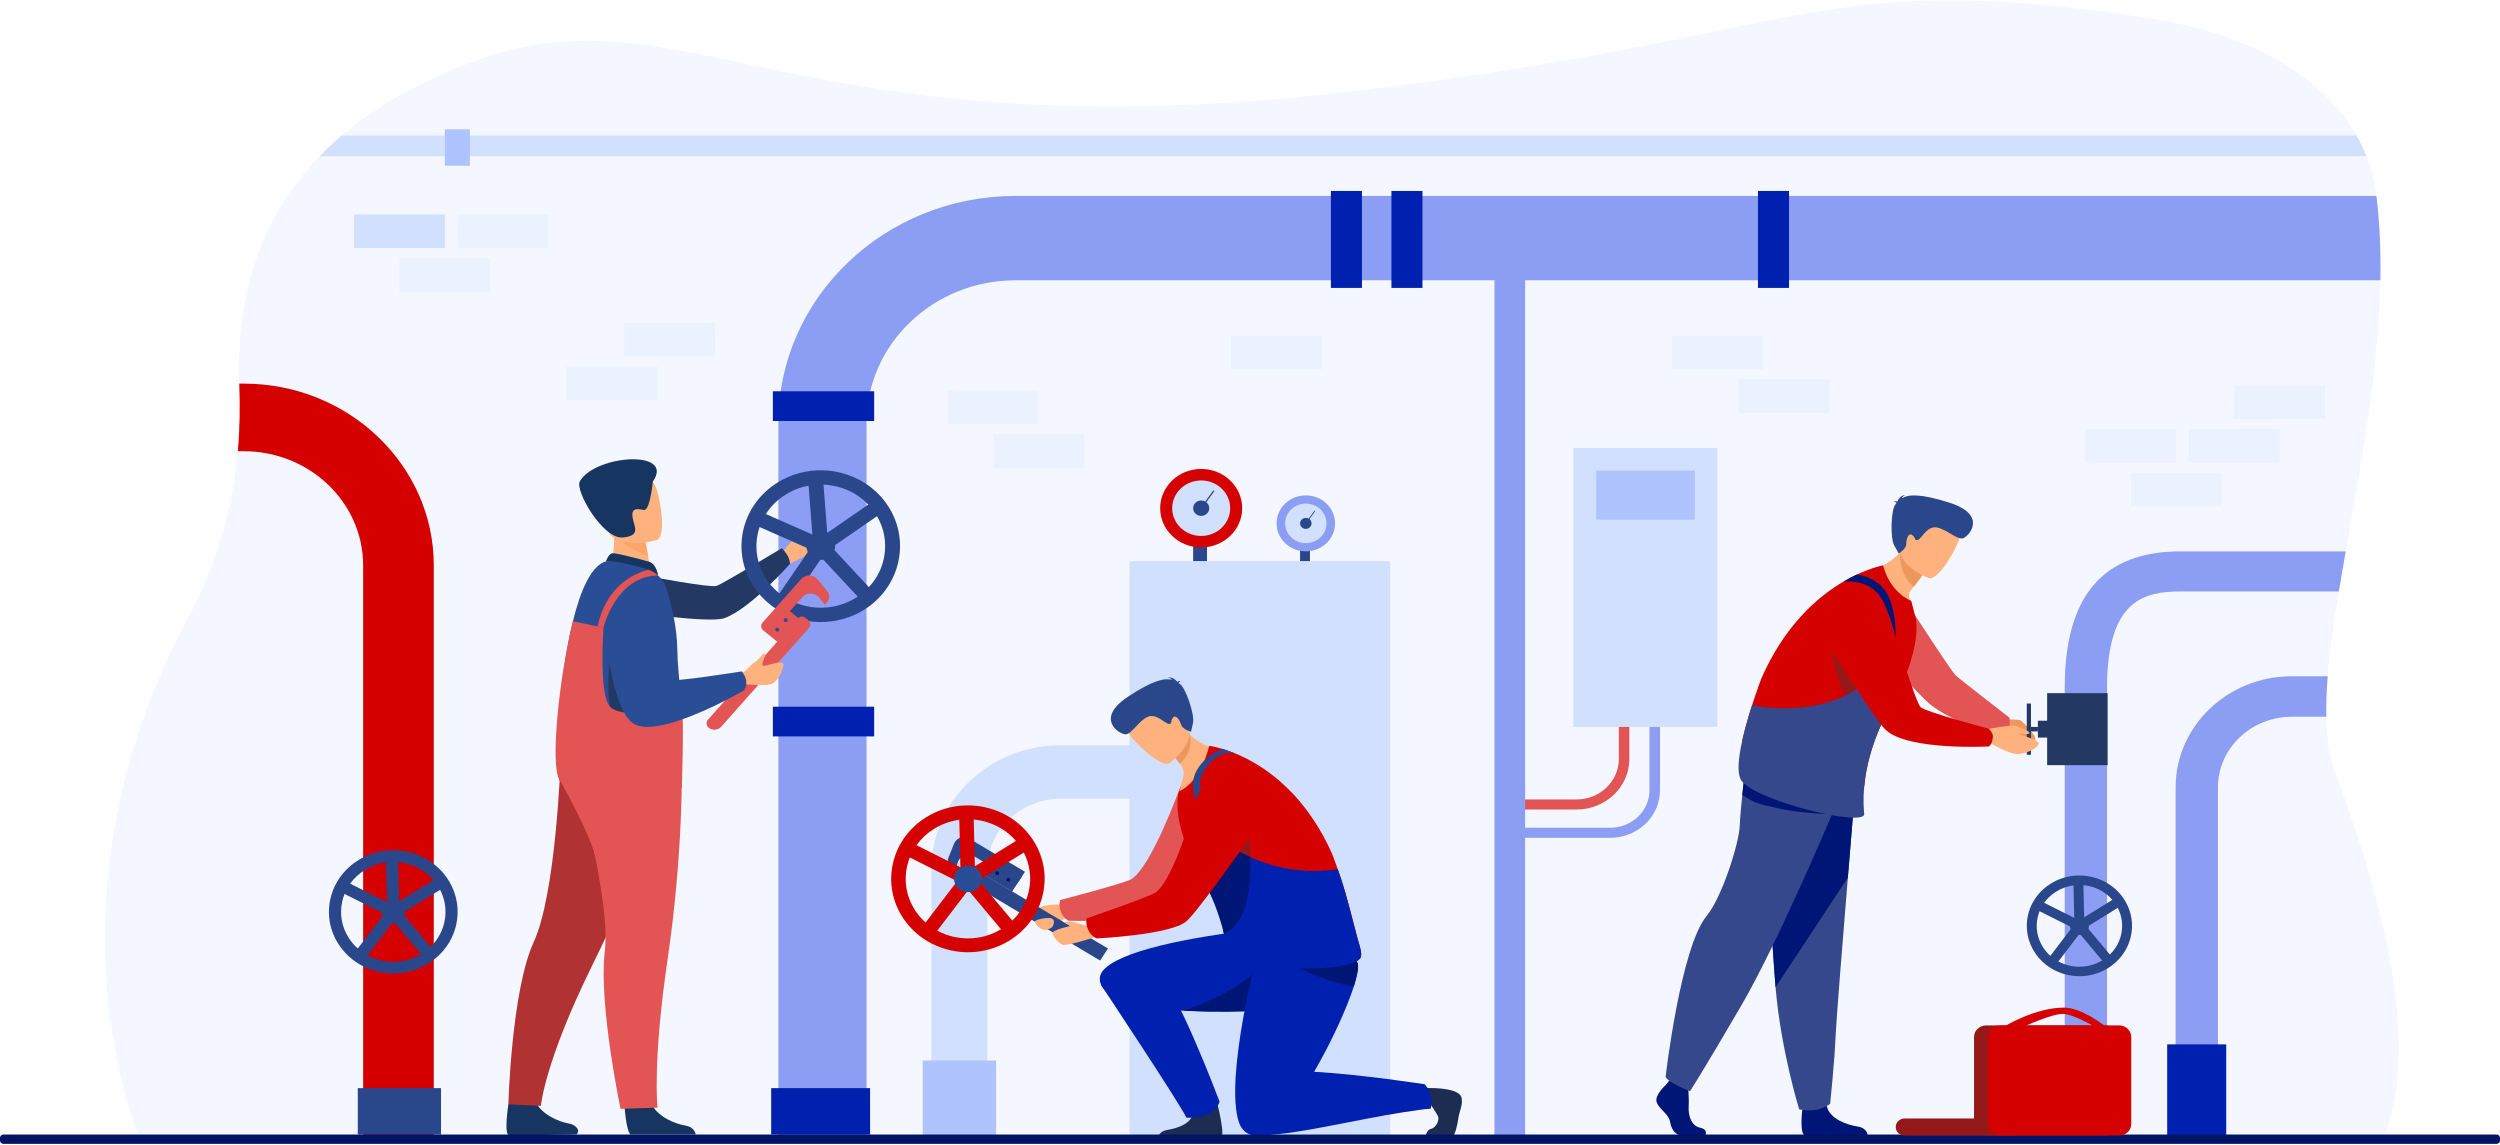 <svg width="889" height="407" viewBox="0 0 889 407" fill="none" xmlns="http://www.w3.org/2000/svg">
<g opacity="0.5">
<path opacity="0.5" d="M847.216 405.567L788.698 405.531L773.647 405.521L749.259 405.508L734.211 405.498L308.143 405.251L276.794 405.234L154.254 405.162L129.133 405.145L49.759 405.099C49.759 405.099 12.844 321.342 66.232 221.042C77.837 199.246 82.895 179.245 84.564 160.456C85.298 152.226 85.384 144.23 85.077 136.415C83.8 103.134 93.653 76.24 113.679 55.554C116.14 53.011 118.757 50.563 121.525 48.207C134.41 37.236 150.584 28.295 169.876 21.34C243.855 -5.323 285.071 56.266 484.3 32.087C646.896 12.352 644.031 -11.184 762.227 6.116C800.641 11.736 826.199 27.451 837.976 48.207C839.339 50.592 840.506 53.043 841.498 55.554C843.281 60.081 844.469 64.805 845.054 69.671C846.238 79.476 846.634 89.531 846.459 99.671C845.908 132.399 839.432 166.126 834.137 196.07C833.277 200.929 832.447 205.687 831.686 210.325C829.903 221.108 828.457 231.246 827.724 240.474C827.318 245.564 827.128 250.377 827.228 254.878C827.383 262.488 828.34 269.192 830.423 274.77C850.449 328.504 859.961 375.145 847.216 405.567Z" fill="#D2E0FF"/>
</g>
<path d="M560.641 287.86H538.646V284.279H560.641C568.918 284.279 575.651 277.835 575.651 269.918V237.622H579.394V269.918C579.394 279.808 570.98 287.86 560.641 287.86Z" fill="#E35454"/>
<path d="M572.597 297.931H535.406V294.35H572.597C580.298 294.35 586.56 288.354 586.56 280.987V233.826H590.303V280.987C590.303 290.33 582.36 297.931 572.597 297.931Z" fill="#8C9DF4"/>
<path d="M542.342 84.672H531.436V405.565H542.342V84.672Z" fill="#8C9DF4"/>
<path d="M846.462 99.671H361.109C331.905 99.671 308.144 122.413 308.144 150.358V405.567H276.795V150.358C276.795 105.868 314.619 69.671 361.109 69.671H845.058C846.242 79.475 846.641 89.531 846.462 99.671Z" fill="#8C9DF4"/>
<path d="M827.233 254.881H814.943C800.47 254.881 788.7 266.145 788.7 279.998V405.564H773.648V279.998C773.648 258.205 792.177 240.474 814.946 240.474H827.732C827.323 245.567 827.137 250.38 827.233 254.881Z" fill="#8C9DF4"/>
<path d="M834.146 196.071C833.285 200.93 832.456 205.687 831.695 210.326H775.511C762.811 210.326 749.261 212.978 749.261 244.619V405.565H734.213V244.619C734.213 211.95 747.722 196.067 775.507 196.067H834.146V196.071Z" fill="#8C9DF4"/>
<path d="M154.254 201.067V405.566H129.133V201.067C129.133 178.674 110.096 160.455 86.692 160.455H84.568C85.302 152.225 85.388 144.229 85.081 136.415H86.692C123.945 136.415 154.254 165.417 154.254 201.067Z" fill="#D50000"/>
<path d="M494.348 199.523H401.672V404.207H494.348V199.523Z" fill="#D2E0FF"/>
<path d="M351.129 403.98H331.213V308.988C331.213 284.727 351.841 264.986 377.193 264.986H433.022V284.045H377.193C362.82 284.045 351.129 295.233 351.129 308.988V403.98Z" fill="#D2E0FF"/>
<path d="M159.724 313.412C159.517 313.059 159.297 312.72 159.073 312.381C158.092 310.921 156.949 309.6 155.675 308.437C152.653 305.65 148.876 303.723 144.669 302.85C143.055 302.517 141.426 302.355 139.812 302.355C139.185 302.355 138.558 302.382 137.939 302.428C134.238 302.718 130.647 303.881 127.439 305.864C126.206 306.625 125.07 307.485 124.027 308.434C120.739 311.432 118.46 315.3 117.486 319.645C116.202 325.361 117.317 331.216 120.633 336.128C121.614 337.581 122.757 338.902 124.031 340.071C127.053 342.858 130.83 344.792 135.037 345.659C136.658 345.991 138.286 346.159 139.901 346.159C144.253 346.159 148.525 344.96 152.27 342.648C153.503 341.887 154.639 341.027 155.682 340.078C158.97 337.08 161.249 333.205 162.223 328.86C163.411 323.543 162.526 318.103 159.724 313.412ZM157.999 327.997C157.555 329.993 156.76 331.871 155.675 333.565C154.939 334.708 154.074 335.772 153.08 336.727C152.136 337.643 151.076 338.463 149.923 339.182C149.85 339.225 149.781 339.267 149.709 339.307C145.588 341.784 140.714 342.608 135.946 341.623C134.086 341.241 132.324 340.598 130.709 339.719C129.449 339.047 128.282 338.23 127.222 337.284C126.103 336.289 125.112 335.152 124.258 333.891C124.179 333.772 124.103 333.657 124.031 333.538C121.517 329.624 120.691 325.015 121.707 320.515C121.906 319.612 122.178 318.729 122.519 317.883C122.925 316.851 123.438 315.866 124.031 314.941C124.185 314.7 124.347 314.463 124.516 314.229C124.537 314.199 124.554 314.173 124.574 314.143C125.945 312.252 127.7 310.615 129.787 309.33C132.093 307.903 134.637 307.001 137.278 306.648C137.622 306.605 137.97 306.569 138.317 306.536C138.817 306.5 139.312 306.48 139.815 306.48C140.404 306.48 140.996 306.507 141.591 306.563C142.314 306.632 143.037 306.74 143.76 306.889C145.33 307.212 146.828 307.716 148.229 308.391C148.236 308.398 148.249 308.398 148.256 308.404C150.529 309.505 152.546 311.043 154.171 312.954C154.519 313.349 154.835 313.758 155.135 314.176C155.252 314.318 155.348 314.466 155.451 314.614C155.531 314.733 155.606 314.848 155.679 314.967C155.989 315.441 156.267 315.926 156.519 316.42C158.361 320.001 158.891 324.037 157.999 327.997Z" fill="#2B478B"/>
<path d="M139.966 326.642L120.494 316.874L122.498 313.217L139.738 321.868L156.091 311.764L158.429 315.233L139.966 326.642Z" fill="#2B478B"/>
<path d="M129.769 340.944L126.285 338.506L137.68 323.602L137.222 304.477L141.536 304.381L142.025 324.91L129.769 340.944Z" fill="#2B478B"/>
<path d="M141.54 322.95L138.176 325.534L151.147 341.002L154.512 338.418L141.54 322.95Z" fill="#2B478B"/>
<path d="M135.709 324.257C135.709 322.066 137.565 320.291 139.854 320.291C142.143 320.291 143.999 322.066 143.999 324.257C143.999 326.448 142.143 328.224 139.854 328.224C137.565 328.224 135.709 326.445 135.709 324.257Z" fill="#2B478B"/>
<path d="M755.694 320.363C755.526 320.073 755.347 319.797 755.161 319.52C754.358 318.327 753.422 317.247 752.382 316.295C749.911 314.015 746.819 312.437 743.38 311.725C742.058 311.452 740.729 311.32 739.407 311.32C738.894 311.32 738.381 311.34 737.875 311.379C734.849 311.616 731.912 312.568 729.286 314.189C728.277 314.812 727.347 315.514 726.497 316.291C723.808 318.742 721.943 321.908 721.147 325.46C720.097 330.135 721.01 334.922 723.719 338.941C724.521 340.131 725.457 341.211 726.497 342.167C728.969 344.446 732.061 346.028 735.5 346.736C736.825 347.01 738.157 347.145 739.476 347.145C743.036 347.145 746.526 346.163 749.59 344.275C750.599 343.652 751.529 342.951 752.379 342.173C755.068 339.722 756.934 336.553 757.729 332.998C758.71 328.649 757.987 324.202 755.694 320.363ZM754.286 332.296C753.921 333.93 753.271 335.466 752.386 336.853C751.783 337.788 751.074 338.658 750.262 339.442C749.491 340.19 748.623 340.862 747.68 341.448C747.621 341.485 747.563 341.521 747.504 341.551C744.134 343.577 740.147 344.249 736.247 343.445C734.725 343.132 733.283 342.605 731.964 341.887C730.935 341.336 729.978 340.668 729.11 339.897C728.194 339.083 727.382 338.154 726.687 337.123C726.625 337.027 726.559 336.932 726.501 336.836C724.445 333.637 723.771 329.865 724.6 326.185C724.765 325.447 724.986 324.725 725.265 324.03C725.599 323.187 726.015 322.383 726.501 321.625C726.628 321.427 726.759 321.236 726.896 321.045C726.914 321.019 726.927 320.999 726.945 320.973C728.064 319.424 729.503 318.087 731.207 317.036C733.093 315.87 735.173 315.132 737.335 314.842C737.613 314.805 737.899 314.776 738.185 314.749C738.591 314.72 738.997 314.703 739.411 314.703C739.892 314.703 740.378 314.723 740.863 314.769C741.455 314.825 742.048 314.917 742.64 315.036C743.924 315.3 745.149 315.715 746.296 316.265C746.303 316.272 746.313 316.272 746.316 316.275C748.176 317.174 749.825 318.433 751.153 319.994C751.439 320.317 751.697 320.65 751.942 320.996C752.038 321.111 752.117 321.233 752.2 321.355C752.262 321.451 752.327 321.546 752.386 321.642C752.641 322.03 752.868 322.426 753.071 322.831C754.579 325.753 755.013 329.054 754.286 332.296Z" fill="#2B478B"/>
<path d="M739.535 331.188L723.609 323.196L725.248 320.205L739.349 327.281L752.724 319.019L754.638 321.855L739.535 331.188Z" fill="#2B478B"/>
<path d="M731.193 342.883L728.346 340.887L737.665 328.7L737.29 313.054L740.818 312.979L741.218 329.768L731.193 342.883Z" fill="#2B478B"/>
<path d="M740.809 328.14L738.057 330.254L748.667 342.906L751.419 340.792L740.809 328.14Z" fill="#2B478B"/>
<path d="M736.051 329.236C736.051 327.444 737.569 325.994 739.438 325.994C741.311 325.994 742.826 327.447 742.826 329.236C742.826 331.028 741.308 332.478 739.438 332.478C737.569 332.478 736.051 331.028 736.051 329.236Z" fill="#2B478B"/>
<path d="M354.217 377.121H328.125V405.563H354.217V377.121Z" fill="#AEC3FF"/>
<path d="M505.83 67.905H494.789V102.382H505.83V67.905Z" fill="#0021AF"/>
<path d="M636.175 67.905H625.135V102.382H636.175V67.905Z" fill="#0021AF"/>
<path d="M484.308 67.905H473.268V102.382H484.308V67.905Z" fill="#0021AF"/>
<path d="M310.854 261.867V251.301H274.826V261.867H310.854Z" fill="#0021AF"/>
<path d="M310.854 149.703V139.141H274.826V149.703H310.854Z" fill="#0021AF"/>
<path d="M752.075 371.376H731.082V404.269H752.075V371.376Z" fill="#2B478B"/>
<path d="M791.65 371.376H770.656V404.269H791.65V371.376Z" fill="#0021AF"/>
<path d="M277.494 197.766C277.494 197.766 280.224 193.318 282.393 191.671C284.562 190.024 290.284 189.566 290.504 189.984C291.192 191.289 288.235 193.17 287.619 194.369C287.003 195.565 287.268 197.291 284.355 198.702C281.346 200.158 279.604 201.113 279.604 201.113L277.494 197.766Z" fill="#FFB27D"/>
<path d="M279.804 197.163C278.399 195.071 277.979 194.962 277.979 194.962C277.979 194.962 257.02 207.61 254.807 208.348C252.59 209.089 230.812 204.965 230.812 204.965L223.248 217.385C223.248 217.385 252.039 221.78 257.612 219.8C266.828 216.529 280.923 200.491 280.923 200.491C280.923 200.491 280.905 198.804 279.804 197.163Z" fill="#233862"/>
<path d="M285.849 195.367C285.849 195.367 289.973 192.946 290.166 193.984C290.262 194.501 288.427 195.918 287.691 196.52C286.954 197.123 285.074 198.313 285.074 198.313L285.849 195.367Z" fill="#FFB27D"/>
<path d="M314.749 178.431C310.787 173.169 305.193 169.677 299.099 168.138C293.491 166.715 287.46 166.946 281.886 168.962C279.624 169.782 277.431 170.896 275.376 172.316C262.759 181.02 259.894 197.921 268.99 209.999C272.952 215.257 278.547 218.749 284.637 220.288C287.477 221.009 290.417 221.306 293.357 221.161C296.228 221.019 299.092 220.459 301.85 219.461C303.392 218.907 304.897 218.212 306.349 217.379C306.666 217.198 306.983 217.01 307.293 216.812C307.654 216.588 308.012 216.351 308.363 216.11C309.076 215.616 309.761 215.099 310.412 214.555C312.123 213.132 313.613 211.544 314.877 209.831C321.652 200.672 321.976 188.024 314.749 178.431ZM314.457 197.717C313.861 201.235 312.415 204.49 310.25 207.271C309.851 207.788 309.424 208.289 308.973 208.773C308.439 209.343 307.878 209.887 307.279 210.404C307.217 210.46 307.158 210.513 307.093 210.566C306.508 211.063 305.892 211.534 305.248 211.982C305.162 212.042 305.079 212.098 304.993 212.157C304.903 212.216 304.817 212.272 304.728 212.331C304.545 212.45 304.356 212.569 304.17 212.684C304.167 212.687 304.163 212.691 304.156 212.691C303.427 213.139 302.676 213.537 301.915 213.896C301.795 213.952 301.678 214.005 301.557 214.058C301.241 214.203 300.92 214.335 300.6 214.463C295.354 216.539 289.553 216.621 284.344 214.891C283.418 214.585 282.513 214.223 281.631 213.801C280.055 213.05 278.56 212.121 277.18 211.014C275.748 209.874 274.44 208.539 273.3 207.024C268.869 201.14 267.936 193.849 270.119 187.428C270.663 185.82 271.403 184.268 272.336 182.806C273.872 180.381 275.934 178.21 278.485 176.451C279.655 175.64 280.891 174.948 282.175 174.368C283.89 173.597 285.69 173.041 287.535 172.701C288.561 172.514 289.601 172.392 290.651 172.339C291.377 172.303 292.107 172.299 292.837 172.332C293.732 172.369 294.638 172.458 295.536 172.599C296.861 172.803 298.146 173.113 299.388 173.525C302.979 174.714 306.184 176.731 308.752 179.432C309.348 180.058 309.909 180.717 310.432 181.412C310.956 182.107 311.434 182.825 311.865 183.563C314.374 187.85 315.293 192.788 314.457 197.717Z" fill="#2B478B"/>
<path d="M292.164 197.146L267.549 186.294L269.776 181.668L291.572 191.278L311.036 177.853L314.145 181.981L292.164 197.146Z" fill="#2B478B"/>
<path d="M280.555 215.366L276.107 212.576L289.148 193.54L287.327 170.02L292.629 169.641L294.588 194.887L280.555 215.366Z" fill="#2B478B"/>
<path d="M293.837 192.51L289.865 195.895L306.855 214.153L310.827 210.768L293.837 192.51Z" fill="#2B478B"/>
<path d="M286.765 194.462C286.62 191.767 288.785 189.468 291.605 189.329C294.421 189.191 296.824 191.263 296.969 193.961C297.113 196.656 294.948 198.956 292.128 199.094C289.312 199.233 286.909 197.16 286.765 194.462Z" fill="#2B478B"/>
<path d="M287.643 223.318L256.47 258.422C255.334 259.7 253.33 259.855 251.995 258.768C251.106 258.046 250.996 256.771 251.754 255.921L283.791 219.846C284.442 219.114 285.591 219.022 286.356 219.645L287.406 220.498C288.283 221.216 288.39 222.478 287.643 223.318Z" fill="#E35454"/>
<path d="M294.161 210.213L290.718 206.061C289.238 204.276 286.463 204.161 284.989 205.821L271.157 221.398C270.427 222.218 270.534 223.45 271.391 224.149L276.424 228.24L283.905 219.816L280.872 217.349L285.358 212.298C286.959 210.493 289.995 210.69 291.506 212.7L293.265 215.036L294.178 214.008C295.114 212.947 295.111 211.359 294.161 210.213Z" fill="#E35454"/>
<path d="M275.921 224.428C275.614 224.178 275.577 223.74 275.838 223.447C276.1 223.154 276.558 223.118 276.864 223.368C277.17 223.618 277.208 224.056 276.947 224.349C276.685 224.642 276.227 224.675 275.921 224.428Z" fill="#2A4E96"/>
<path d="M278.94 221.029C278.634 220.778 278.596 220.34 278.858 220.047C279.119 219.754 279.577 219.718 279.884 219.968C280.19 220.219 280.228 220.656 279.966 220.95C279.705 221.243 279.243 221.279 278.94 221.029Z" fill="#2A4E96"/>
<path d="M222.115 393.802C222.115 393.802 222.621 401.604 224.136 403.439H247.429C247.281 402.662 246.623 400.741 243.711 400.253C240.031 399.64 233.868 397.166 231.641 392.511C229.293 387.612 222.115 393.802 222.115 393.802Z" fill="#163560"/>
<path d="M180.779 392.715C180.779 392.715 179.068 403.541 181.061 403.716C181.326 403.739 190.005 403.63 193.369 403.61C197.558 403.587 204.581 403.436 204.581 403.436C205.445 403.472 205.852 402.184 205.411 401.469C204.929 400.685 204.006 399.851 202.247 399.525C198.581 398.85 192.467 396.27 190.322 391.579C188.07 386.65 180.779 392.715 180.779 392.715Z" fill="#163560"/>
<path d="M233.066 289.989C233.066 289.989 227.21 309.601 210.424 343.657C193.638 377.716 192.343 393.233 192.343 393.233L180.779 392.713C180.779 392.713 181.867 352.177 189.796 334.989C197.724 317.801 199.339 270.771 199.339 270.771L233.066 289.989Z" fill="#B03232"/>
<path d="M242.469 273.112C242.469 273.112 242.934 303.481 237.447 340.769C231.956 378.057 233.818 393.884 233.818 393.884L220.667 394.302C220.667 394.302 212.808 357.001 215.062 338.338C217.317 319.674 204.301 274.295 204.301 274.295L242.469 273.112Z" fill="#E35454"/>
<path d="M216.523 202.05L222.727 206.445L231.692 204.64C231.568 203.856 230.976 200.614 230.435 197.678C230.404 197.504 230.37 197.332 230.339 197.161C229.877 194.664 229.478 192.516 229.478 192.516L221.106 188.523L217.983 187.034C217.99 187.086 218.224 189.808 218.259 190.203C218.847 197.257 216.523 202.05 216.523 202.05Z" fill="#FFB27D"/>
<path d="M231.059 199.829C230.863 199.75 218.865 196.363 217.56 196.775C216.256 197.187 215.484 199.598 215.484 199.598L234.006 204.649C234.009 204.649 233.569 200.84 231.059 199.829Z" fill="#163560"/>
<path d="M198.756 276.862C200.787 285.738 243.183 257.886 242.618 252.466C242.557 251.873 242.495 251.27 242.433 250.677C241.651 243.133 240.901 235.753 240.849 230.936C240.808 226.759 240.205 222.486 239.403 218.605C238.67 215.02 237.761 211.769 236.976 209.238C236.422 207.453 235.386 205.885 234.012 204.649C233.038 203.773 231.895 203.068 230.631 202.587C230.29 202.448 229.936 202.333 229.581 202.234C224.476 200.818 217.412 199.062 215.494 199.599C210.306 201.061 206.45 209.798 203.724 220.941C198.611 241.798 197.43 271.08 198.756 276.862Z" fill="#2A4E96"/>
<path d="M218.885 190.331C220.724 193.698 227.575 196.61 230.432 197.678C230.401 197.503 230.367 197.332 230.336 197.16C229.874 194.663 229.475 192.515 229.475 192.515L221.102 188.522C219.254 188.496 218.128 188.944 218.885 190.331Z" fill="#FCA56B"/>
<path d="M233.545 192.047C233.545 192.047 218.442 196.557 215.65 187.51C212.862 178.467 209.033 172.958 218.559 169.697C228.085 166.435 231.032 169.354 232.729 172.158C234.43 174.958 237.404 190.64 233.545 192.047Z" fill="#FFB27D"/>
<path d="M232.136 171.285C232.136 171.285 231.172 181.811 228.9 181.353C226.624 180.895 224.562 180.559 224.896 183.729C225.23 186.901 228.383 190.565 221.374 191.125C214.365 191.685 204.288 174.388 206.213 171.11C211.769 161.665 240.167 159.757 232.136 171.285Z" fill="#163560"/>
<path d="M241.338 273.113C237.138 274.566 241.41 269.12 241.338 267.983C241.011 262.992 243.059 256.683 242.429 250.677L216.785 236.01C216.788 236.01 210.702 272.882 241.338 273.113Z" fill="#233862"/>
<path d="M198.756 276.863C209.704 296.277 211.446 303.693 211.446 303.693C220.975 302.656 237.3 284.73 242.478 279.943C242.478 279.943 243.18 257.886 242.616 252.466L234.701 252.249C234.701 252.249 220.397 255.718 216.689 251.01C212.981 246.302 214.586 223.191 214.586 223.191L203.714 220.941C198.612 241.799 195.816 271.651 198.756 276.863Z" fill="#E35454"/>
<path d="M261.215 239.72C261.215 239.72 264.341 239.137 265.157 238.497C266.362 237.552 267.305 235.967 267.894 235.793C268.882 235.499 271.309 232.58 271.512 232.373C271.591 232.294 272.245 232.597 272.087 233.078C271.925 233.562 271.563 234.607 271.433 234.982C270.858 236.639 270.885 237.153 272.961 236.508C273.23 236.425 278.018 234.969 278.511 236.01C279.003 237.051 277.02 242.056 274.517 243.136C272.018 244.217 265.849 243.242 265.405 243.363C261.631 244.414 261.215 239.72 261.215 239.72Z" fill="#FFB27D"/>
<path d="M263.761 238.744C263.761 238.744 238.326 242.882 236.075 241.831C232.477 240.154 237.469 215.461 237.469 215.461C237.469 215.461 237.683 209.864 230.852 208.546C224.917 207.399 219.189 211.653 219.189 211.653C219.189 211.653 213.98 216.113 214.644 221.058C216.121 232.026 218.414 254.327 226.078 257.746C235.961 262.155 264.57 245.517 264.57 245.517C264.57 245.517 265.523 244.4 265.386 242.328C265.269 240.503 263.761 238.744 263.761 238.744Z" fill="#2A4E96"/>
<path d="M212.479 222.756L214.585 223.191C214.585 223.191 219.04 204.738 234.009 204.649C233.035 203.773 231.892 203.068 230.628 202.587C225.144 203.994 215.618 208.481 212.479 222.756Z" fill="#E35454"/>
<path d="M156.826 386.94H127.223V403.439H156.826V386.94Z" fill="#2B478B"/>
<path d="M309.404 386.94H274.23V403.439H309.404V386.94Z" fill="#0021AF"/>
<path d="M610.693 159.289H559.463V258.495H610.693V159.289Z" fill="#D2E0FF"/>
<path d="M602.698 167.349H567.607V184.773H602.698V167.349Z" fill="#AEC3FF"/>
<path d="M592.284 385.882C592.284 385.882 588.325 389.394 589.096 391.888C589.867 394.382 593.44 396.046 593.926 399.097C594.408 402.147 596.339 403.811 598.078 403.811C599.816 403.811 606.364 403.811 606.364 403.811C606.364 403.811 607.645 401.666 604.553 401.017C601.462 400.372 600.298 396.787 600.491 393.46C600.684 390.132 600.202 385.698 600.202 385.698L593.633 384.218L592.284 385.882Z" fill="#001677"/>
<path d="M640.86 394.86C640.86 394.86 639.937 402.853 641.676 403.683H664.094C664.094 403.683 664.136 401.143 660.562 400.589C656.989 400.036 650.713 398.003 649.649 393.473C648.585 388.946 640.86 394.86 640.86 394.86Z" fill="#001677"/>
<path d="M659.64 281.287C659.64 281.287 658.466 295.295 657.089 312.137C655.216 335.014 652.961 363.113 652.738 368.434C652.352 377.679 650.806 392.465 650.806 392.465C650.806 392.465 647.14 395.977 639.797 394.497C639.797 394.497 633.256 373.389 631.386 351.059C631.359 350.693 631.328 350.324 631.3 349.955C629.562 327.219 626.859 279.346 626.859 279.346L659.64 281.287Z" fill="#35488B"/>
<path d="M659.64 281.287C659.64 281.287 658.466 295.295 657.089 312.137L631.386 351.058C631.359 350.693 631.328 350.324 631.3 349.955C629.562 327.219 626.859 279.346 626.859 279.346L659.64 281.287Z" fill="#001677"/>
<path d="M654.281 282.947C654.281 282.947 653.193 285.557 651.354 289.866C647.058 299.911 638.651 319.207 630.33 336.309C626.474 344.236 622.632 351.688 619.228 357.529C605.323 381.379 600.975 388.03 600.975 388.03C600.975 388.03 600.775 387.954 600.441 387.816C598.999 387.236 595.002 385.543 593.174 383.991C592.726 383.612 592.41 383.243 592.289 382.897C592.289 382.897 597.608 336.869 606.92 325.648C612.181 319.306 618.364 300.28 618.653 293.628C618.78 290.693 619.166 286.496 619.551 282.717C619.896 279.304 620.254 276.23 620.426 274.747C620.498 274.144 620.539 273.802 620.539 273.802L644.958 280.421L654.281 282.947Z" fill="#35488B"/>
<path d="M649.312 289.474C638.375 288.927 633.517 287.764 627.255 286.298C623.489 285.415 621 283.564 619.547 282.714C619.891 279.3 620.249 276.227 620.421 274.744L630.243 279.551L649.312 289.474Z" fill="#001677"/>
<path d="M711.847 255.788C711.847 255.788 717.5 255.798 718.385 256.098C719.27 256.401 724.007 261.567 723.8 262.746C723.594 263.926 720.278 265.355 717.862 264.888C715.445 264.417 711.458 260.097 711.066 259.956C707.73 258.737 711.847 255.788 711.847 255.788Z" fill="#ED975D"/>
<path d="M713.848 260.861C715.183 258.565 714.543 255.194 714.543 255.194C714.543 255.194 697.371 241.884 695.543 240.28C693.715 238.672 675.349 210.056 675.349 210.056L649.873 211.644C649.873 211.644 681.311 246.207 686.028 250.19C693.818 256.772 713.686 263.553 713.686 263.553C713.686 263.553 712.798 262.666 713.848 260.861Z" fill="#E35454"/>
<path d="M663.598 203.079C663.598 203.079 672.228 217.608 680.663 219.506C680.663 219.506 680.405 215.938 679.048 212.815C678.614 211.817 678.811 210.67 679.523 209.83C679.864 209.428 680.181 209.046 680.48 208.683C682.604 206.081 683.613 204.486 683.613 204.486L680.749 197.123L678.807 192.125C677.874 193.746 676.845 195.13 675.774 196.309C670.238 202.391 663.598 203.079 663.598 203.079Z" fill="#FFB27D"/>
<path d="M675.767 196.308C675.767 196.308 674.738 203.589 680.473 208.682C682.597 206.08 683.606 204.485 683.606 204.485L680.742 197.122C677.674 196.226 675.767 196.308 675.767 196.308Z" fill="#ED975D"/>
<path d="M685.882 205.559C685.882 205.559 672.99 200.749 676.243 193.112C679.496 185.476 680.023 179.71 688.392 182.458C696.761 185.205 697.109 188.74 696.672 191.544C696.234 194.345 689.322 206.613 685.882 205.559Z" fill="#FFB27D"/>
<path d="M678.51 237.904C677.112 241.775 675.27 245.745 673.118 249.494C672.695 250.236 672.282 250.967 671.893 251.692C671.631 252.173 671.38 252.651 671.135 253.128C666.429 262.208 664.264 270.075 663.327 276.256C663.148 277.445 663.011 278.572 662.914 279.633C662.491 284.166 618.181 269.403 619.606 263.061C620.549 258.884 621.837 254.495 623.038 250.756C624.794 245.277 626.367 241.192 626.367 241.192C634.654 222.314 646.421 212.154 655.585 206.787C657.248 205.812 658.818 204.995 660.274 204.316C665.841 201.704 669.631 201.051 669.631 201.051C669.631 201.051 671.528 210.118 679.652 213.716C679.663 213.742 680.923 218.638 680.93 218.661C682.29 223.319 681.209 230.452 678.51 237.904Z" fill="#D50000"/>
<path d="M674.391 178.923C674.301 178.751 674.036 178.57 673.399 178.382C673.399 178.382 673.998 178.188 674.697 178.336C675.059 177.49 675.94 176.05 677.589 176.04C677.589 176.04 676.642 176.274 676.295 177.183C678.556 175.813 682.75 175.414 693.212 178.748C707.003 183.143 700.111 190.806 698.021 191.419C695.931 192.032 692.083 188.091 688.623 187.551C685.163 187.014 683.29 191.627 681.968 192.009C680.65 192.391 681.4 191.34 680.016 190.289C678.636 189.238 677.84 191.712 677.871 193.448C677.902 195.185 675.207 196.832 675.207 196.832C675.207 196.832 675.207 196.832 673.627 194.058C672.046 191.284 672.477 181.216 673.985 179.4C674.122 179.249 674.257 179.087 674.391 178.923Z" fill="#2B478B"/>
<path d="M651.191 231.008C651.191 231.008 652.675 241.758 657.691 249.892C662.707 258.026 664.931 245.365 664.931 245.365L651.191 231.008Z" fill="#951919"/>
<path d="M671.134 253.126C666.428 262.206 664.262 270.073 663.326 276.254C663.147 277.443 663.009 278.57 662.913 279.63C662.489 284.164 662.73 287.504 662.906 289.402C663.364 294.351 624.479 284.793 619.281 277.634C616.42 273.694 620.011 260.166 623.037 250.75C623.543 250.869 647.652 256.358 664.328 242.083L671.134 253.126Z" fill="#35488B"/>
<path d="M674.088 227.58L671.689 222.994C671.696 222.914 671.95 214.902 666.928 210.204C664.218 207.664 660.407 206.518 655.584 206.784C657.247 205.809 658.817 204.992 660.273 204.313C663.719 204.821 666.6 206.158 668.89 208.31C674.791 213.848 674.105 227.207 674.088 227.58Z" fill="#001677"/>
<path d="M727.967 246.487V272.089H749.473V246.487H727.967Z" fill="#233862"/>
<path d="M724.67 256.287V262.286H728.712V256.287H724.67Z" fill="#233862"/>
<path d="M722.209 258.487V260.087H724.671V258.487H722.209Z" fill="#233862"/>
<path d="M720.721 250.171V268.397H722.208V250.171H720.721Z" fill="#233862"/>
<path d="M707.248 259.141C707.248 259.141 714.808 257.843 716.064 257.985C717.321 258.127 721.634 260.087 721.679 260.433C721.721 260.775 721.497 261.046 720.736 261.059C719.972 261.072 717.483 260.65 717.627 260.95C717.772 261.246 724.919 262.933 724.929 264.327C724.939 265.72 720.86 268.122 717.51 268.145C714.161 268.168 707.778 264.156 707.217 264.083C702.466 263.467 707.248 259.141 707.248 259.141Z" fill="#FFB27D"/>
<path d="M708.667 262.09C708.815 260.66 707.249 259.141 707.249 259.141C707.249 259.141 684.803 253.231 682.947 251.439C681.088 249.643 672.485 221.08 672.485 221.08C672.485 221.08 669.524 209.519 662.587 208.244C656.559 207.137 652.394 209.99 649.67 213.334C646.424 217.32 646.104 222.819 648.8 227.165C654.852 236.923 667.056 256.292 670.622 259.599C678.554 266.963 707.218 265.447 707.218 265.447C707.218 265.447 708.367 264.96 708.667 262.09Z" fill="#D50000"/>
<path d="M429.215 193.105H424.281V199.523H429.215V193.105Z" fill="#2B478B"/>
<path d="M371.868 330.679C374.533 329.819 381.917 324.251 382.351 324.066C386.028 322.492 377.872 321.734 377.872 321.734C377.872 321.734 371.951 321.18 369.324 322.992C369.324 322.992 367.713 326.626 368.05 327.75C368.384 328.873 370.557 331.1 371.868 330.679Z" fill="#FFB27D"/>
<path d="M377.434 324.672C376.253 322.079 376.983 320.07 376.983 320.07C376.983 320.07 399.962 314.041 402.228 312.683C409.44 308.361 419.506 280.344 419.506 280.344C419.506 280.344 424.212 269.172 431.352 268.849C437.556 268.569 441.302 272.002 443.526 275.728C446.18 280.169 445.67 285.72 442.317 289.704C434.788 298.645 416.27 320.929 412.218 323.776C405.987 328.158 379.992 327.42 379.992 327.42C379.992 327.42 378.363 326.708 377.434 324.672Z" fill="#E35454"/>
<path d="M392.265 351.377C395.949 356.313 404.903 358.718 421.803 359.469C423.16 359.531 424.526 359.581 425.897 359.62C427.308 359.663 428.723 359.689 430.138 359.709C434.73 359.772 439.302 359.719 443.657 359.581C447.881 359.442 451.902 359.222 455.545 358.932C462.671 358.365 468.361 357.538 471.302 356.593C472.183 356.309 472.816 356.016 473.167 355.713C473.47 355.456 473.715 355.153 473.897 354.81C474.964 352.919 474.407 349.819 473.119 346.399C471.243 341.425 467.797 335.784 465.477 332.256C465.012 331.551 464.595 330.935 464.244 330.417C463.538 329.38 463.098 328.773 463.098 328.773C463.098 328.773 455.204 329.475 444.394 330.816C442.191 331.086 439.86 331.389 437.457 331.715C414.219 334.858 391.064 340.512 391.088 348.014C391.084 349.153 391.298 350.086 392.265 351.377Z" fill="#0021AF"/>
<path d="M420.758 359.378C422.169 359.421 428.717 359.691 430.132 359.707C434.725 359.77 439.296 359.717 443.651 359.579L447.748 343.788C441.414 352.242 422.796 358.834 420.758 359.378Z" fill="#001677"/>
<path d="M434.447 404.015H411.918C412.273 403.195 413.13 402.124 415.223 401.775C418.772 401.178 424.931 399.343 424.143 394.441C423.344 389.473 431.985 388.833 431.985 388.833C431.985 388.833 435.579 402.124 434.447 404.015Z" fill="#1D2C51"/>
<path d="M391.621 350.364C391.621 350.364 419.568 392.438 421.892 397.436C421.892 397.436 431.401 398.283 433.687 391.783C433.687 391.783 417.076 347.382 409.774 343.722C402.472 340.065 391.621 350.364 391.621 350.364Z" fill="#0021AF"/>
<path d="M435.311 266.487C435.311 266.487 427.865 280.377 419.503 282.324C419.503 282.324 419.675 279.596 420.611 276.825C421.21 275.05 420.876 273.106 419.658 271.65C419.637 271.623 419.616 271.6 419.596 271.574C417.465 269.004 416.449 267.429 416.449 267.429L419.231 260.092L419.434 256.343C420.374 257.948 421.407 259.401 422.481 260.567C428.023 266.566 435.311 266.487 435.311 266.487Z" fill="#FFB27D"/>
<path d="M422.842 260.446C422.842 260.446 425.252 266.475 419.596 271.579C417.465 269.009 416.449 267.434 416.449 267.434L419.231 260.097C422.274 259.181 422.842 260.446 422.842 260.446Z" fill="#ED975D"/>
<path d="M415.886 271.371C415.886 271.371 426.782 263.349 421.457 256.935C416.134 250.52 413.952 245.163 406.77 250.013C399.589 254.862 400.284 258.325 401.517 260.882C402.749 263.438 412.915 273.295 415.886 271.371Z" fill="#FFB27D"/>
<path d="M419.095 242.912C419.133 242.724 419.329 242.481 419.883 242.131C419.883 242.131 419.253 242.108 418.634 242.434C418.041 241.726 416.785 240.586 415.208 241.015C415.208 241.015 416.179 240.988 416.775 241.759C414.22 241.054 410.106 241.789 401.097 247.758C389.223 255.626 398.023 261.095 400.195 261.125C402.367 261.154 404.891 256.37 408.034 254.934C411.177 253.498 414.306 257.398 415.676 257.412C417.047 257.425 416.024 256.624 417.036 255.254C418.048 253.883 419.525 256.031 420 257.695C420.479 259.359 423.526 260.212 423.526 260.212C423.526 260.212 423.526 260.212 424.224 257.145C424.923 254.077 421.584 244.592 419.618 243.265C419.446 243.153 419.274 243.031 419.095 242.912Z" fill="#2B478B"/>
<path d="M507.882 391.494C507.882 391.494 510.692 395.572 511.342 396.893C511.996 398.214 510.712 401.028 508.788 401.45C507.091 401.822 506.836 404.705 506.836 404.705H515.067C515.938 404.705 516.723 404.247 517.06 403.538C518.221 401.094 518.486 397.915 518.72 396.851C519.212 394.614 520.183 392.739 519.753 390.459C519.326 388.189 515.27 386.875 507.879 386.898C499.765 386.921 507.882 391.494 507.882 391.494Z" fill="#1D2C51"/>
<path d="M483.734 340.695C478.632 347.841 431.482 341.795 434.715 337.947C435.537 336.968 435.045 336.02 435.21 334.619C436.026 327.978 430.508 317.656 428.215 313.679C427.681 312.757 427.323 312.18 427.254 312.062C425.082 308.355 423.226 304.431 421.801 300.587C419.061 293.21 417.918 286.133 419.233 281.495C419.243 281.468 419.243 281.449 419.254 281.429C427.299 277.792 429.977 265.216 429.977 265.216C429.977 265.216 457.897 268.432 473.627 303.45C473.627 303.45 474.511 305.7 475.706 309.1H475.709C476.074 310.141 476.47 311.294 476.877 312.523C478.987 318.858 480.963 327.091 482.602 333.2C482.66 333.41 482.719 333.624 482.781 333.845C483.531 336.468 484.581 339.505 483.734 340.695Z" fill="#D50000"/>
<path d="M508.754 394.254C507.566 394.264 503.989 394.745 499.115 395.499C481.451 398.217 459.937 403.815 446.601 403.815C443.678 403.815 441.499 401.831 440.607 399.242V399.238C435.13 383.273 447.788 336.075 447.788 336.075C447.788 336.075 452.329 336.652 461.497 337.298C470.992 337.973 481.062 339.403 482.697 342.457C482.896 342.826 482.969 343.396 482.934 344.15C482.872 345.458 482.476 347.31 481.802 349.56C481.688 349.939 481.564 350.327 481.437 350.733C478.91 358.6 473.474 370.503 467.305 381.122C483.95 382.041 506.599 385.556 506.599 385.556C510.31 389.562 508.754 394.254 508.754 394.254Z" fill="#0021AF"/>
<path d="M482.931 343.468C482.869 344.911 482.473 346.954 481.798 349.434C481.685 349.853 481.561 350.281 481.433 350.726C472.021 350.13 449.565 338.497 449.94 338.404C454.23 337.287 458.068 336.517 461.494 336.032C470.988 336.843 481.058 338.556 482.694 342.219C482.835 342.519 482.914 342.941 482.931 343.468Z" fill="#001677"/>
<path d="M443.368 288.741C443.368 288.741 449.375 328.338 435.212 334.615C436.028 327.973 430.51 317.651 428.217 313.674C430.358 302.934 435.698 291.617 443.368 288.741Z" fill="#951919"/>
<path d="M434.752 266.313C434.752 266.313 423.708 270.316 424.177 280.064C424.517 287.161 435.1 301.749 435.1 301.749L436.377 300.066C436.377 300.066 426.156 281.623 426.686 278.144C427.361 273.683 432.876 266.323 439.334 267.95L434.752 266.313Z" fill="#2B478B"/>
<path d="M483.736 340.695C478.634 347.841 425.772 343.203 429.005 339.355C429.827 338.376 431.153 335.421 431.318 334.021C431.401 333.362 435.312 333.263 435.277 332.541C434.964 325.989 430.282 317.261 428.216 313.677C427.683 312.754 427.325 312.178 427.256 312.059L429.211 309.486L436.375 300.07C436.375 300.07 439.343 302.423 444.614 304.801C451.523 307.925 462.381 311.094 475.704 309.097H475.708C476.072 310.138 476.468 311.292 476.875 312.52C478.985 318.856 480.961 327.089 482.6 333.197C482.658 333.408 482.717 333.622 482.779 333.843C483.533 336.468 484.583 339.506 483.736 340.695Z" fill="#0021AF"/>
<path d="M444.616 304.801C444.812 316.546 443.338 328.436 435.241 332.024C433.399 324.509 430.508 317.657 428.215 313.677C428.494 312.283 428.824 310.88 429.21 309.486L436.374 300.07C436.377 300.07 439.345 302.423 444.616 304.801Z" fill="#001677"/>
<path d="M345.863 314.575L391.201 341.574L393.995 337.277L348.656 310.279L345.863 314.575Z" fill="#2B478B"/>
<path d="M338.469 308.639L339.664 309.35L340.594 306.612C341.392 304.26 344.222 303.186 346.322 304.438L362.01 313.781L364.472 309.993L344.604 298.162C342.669 297.009 340.067 297.928 339.223 300.063L337.264 305.021C336.724 306.385 337.227 307.897 338.469 308.639Z" fill="#2B478B"/>
<path d="M350.094 311.203L359.9 317.042L363.389 311.678L353.583 305.838L350.094 311.203Z" fill="#2B478B"/>
<path d="M359.165 313.232C359.378 312.906 359.272 312.475 358.931 312.27C358.59 312.066 358.139 312.168 357.929 312.494C357.719 312.82 357.822 313.252 358.163 313.453C358.504 313.657 358.951 313.558 359.165 313.232Z" fill="#001677"/>
<path d="M355.209 310.878C355.423 310.552 355.316 310.121 354.975 309.92C354.634 309.719 354.183 309.818 353.973 310.144C353.76 310.47 353.867 310.901 354.208 311.102C354.548 311.303 354.996 311.204 355.209 310.878Z" fill="#001677"/>
<path d="M378.273 336.033C381.086 336.033 389.94 333.009 390.412 332.966C394.423 332.597 386.945 329.388 386.945 329.388C386.945 329.388 381.234 327.586 380.177 327.662C379.833 327.688 379.044 327.823 378.425 327.971L380.652 329.299C380.652 329.299 374.331 330.61 374.276 331.78C374.218 332.946 376.893 336.033 378.273 336.033Z" fill="#FFB27D"/>
<path d="M387.219 331.146C385.828 328.652 386.393 326.593 386.393 326.593C386.393 326.593 408.811 318.864 410.956 317.341C417.793 312.492 425.542 283.81 425.542 283.81C425.542 283.81 429.322 272.318 436.414 271.465C442.577 270.724 446.587 273.863 449.114 277.412C452.123 281.642 452.068 287.213 449.052 291.436C442.277 300.912 425.635 324.514 421.831 327.657C415.979 332.493 390.001 333.699 390.001 333.699C390.001 333.699 388.31 333.106 387.219 331.146Z" fill="#D50000"/>
<path d="M371.867 330.679C371.867 330.679 373.788 330.274 374.277 329.483C374.931 328.422 375.175 326.686 373.502 326.472C371.829 326.261 367.836 327.068 368.049 327.75C368.652 329.661 370.8 330.617 371.867 330.679Z" fill="#FFB27D"/>
<path d="M412.559 180.714C412.559 173.009 419.089 166.759 427.142 166.759C435.194 166.759 441.725 173.009 441.725 180.714C441.725 188.424 435.194 194.67 427.142 194.67C419.089 194.67 412.559 188.424 412.559 180.714Z" fill="#D50000"/>
<path d="M416.83 180.714C416.83 175.265 421.447 170.847 427.141 170.847C432.835 170.847 437.451 175.265 437.451 180.714C437.451 186.163 432.835 190.581 427.141 190.581C421.447 190.581 416.83 186.163 416.83 180.714Z" fill="#D2E0FF"/>
<path d="M424.281 180.714C424.281 179.202 425.562 177.973 427.146 177.973C428.729 177.973 430.01 179.198 430.01 180.714C430.01 182.226 428.729 183.455 427.146 183.455C425.562 183.455 424.281 182.229 424.281 180.714Z" fill="#2B478B"/>
<path d="M427.142 180.939C427.098 180.939 427.049 180.925 427.008 180.899C426.901 180.83 426.877 180.688 426.95 180.586L431.356 174.501C431.429 174.399 431.577 174.376 431.683 174.445C431.79 174.514 431.818 174.656 431.742 174.758L427.335 180.843C427.29 180.906 427.218 180.939 427.142 180.939Z" fill="#2B478B"/>
<path d="M465.823 194.946H462.305V199.522H465.823V194.946Z" fill="#2B478B"/>
<path d="M453.951 186.111C453.951 180.615 458.606 176.158 464.351 176.158C470.094 176.158 474.752 180.615 474.752 186.111C474.752 191.606 470.097 196.063 464.351 196.063C458.606 196.063 453.951 191.606 453.951 186.111Z" fill="#8C9DF4"/>
<path d="M456.998 186.111C456.998 182.223 460.289 179.074 464.352 179.074C468.414 179.074 471.705 182.223 471.705 186.111C471.705 189.998 468.414 193.148 464.352 193.148C460.289 193.148 456.998 189.998 456.998 186.111Z" fill="#D2E0FF"/>
<path d="M462.309 186.111C462.309 185.031 463.224 184.158 464.35 184.158C465.479 184.158 466.392 185.034 466.392 186.111C466.392 187.192 465.476 188.065 464.35 188.065C463.224 188.065 462.309 187.189 462.309 186.111Z" fill="#2B478B"/>
<path d="M464.352 186.269C464.318 186.269 464.287 186.259 464.256 186.239C464.18 186.19 464.16 186.088 464.215 186.019L467.358 181.68C467.409 181.607 467.516 181.591 467.588 181.64C467.664 181.69 467.681 181.792 467.63 181.864L464.487 186.203C464.456 186.246 464.404 186.269 464.352 186.269Z" fill="#2B478B"/>
<path d="M887.778 406.76H1.222C0.551 406.76 0 406.233 0 405.59V404.608C0 403.966 0.551 403.439 1.222 403.439H887.778C888.449 403.439 889 403.966 889 404.608V405.59C889 406.233 888.449 406.76 887.778 406.76Z" fill="#001364"/>
<path d="M367.885 299.581C367.637 299.162 367.375 298.754 367.107 298.349C365.936 296.609 364.573 295.034 363.058 293.647C359.454 290.323 354.951 288.027 349.938 286.986C348.014 286.587 346.072 286.396 344.148 286.396C343.4 286.396 342.653 286.426 341.913 286.485C337.5 286.831 333.221 288.218 329.392 290.583C327.922 291.489 326.566 292.514 325.327 293.647C321.409 297.222 318.689 301.834 317.526 307.013C315.994 313.83 317.326 320.808 321.275 326.665C322.445 328.398 323.808 329.973 325.323 331.367C328.928 334.691 333.431 336.997 338.443 338.028C340.374 338.427 342.316 338.625 344.241 338.625C349.429 338.625 354.52 337.195 358.985 334.441C360.455 333.535 361.812 332.51 363.051 331.377C366.969 327.802 369.689 323.183 370.852 318.004C372.281 311.659 371.227 305.175 367.885 299.581ZM365.829 316.973C365.299 319.351 364.352 321.592 363.058 323.611C362.18 324.975 361.147 326.24 359.963 327.384C358.841 328.474 357.577 329.456 356.197 330.309C356.111 330.362 356.028 330.411 355.942 330.457C351.029 333.413 345.218 334.391 339.534 333.222C337.317 332.764 335.214 331.999 333.289 330.952C331.788 330.148 330.394 329.176 329.131 328.049C327.798 326.863 326.614 325.506 325.595 324.003C325.502 323.862 325.409 323.723 325.327 323.582C322.332 318.917 321.347 313.421 322.555 308.058C322.793 306.984 323.116 305.929 323.526 304.918C324.012 303.686 324.621 302.516 325.327 301.409C325.513 301.123 325.705 300.843 325.905 300.563C325.929 300.526 325.95 300.497 325.974 300.46C327.606 298.207 329.699 296.253 332.188 294.721C334.935 293.018 337.971 291.944 341.118 291.522C341.528 291.47 341.941 291.427 342.357 291.391C342.95 291.348 343.542 291.325 344.144 291.325C344.846 291.325 345.552 291.354 346.261 291.42C347.125 291.503 347.986 291.634 348.847 291.812C350.716 292.194 352.503 292.801 354.176 293.604C354.183 293.611 354.2 293.611 354.207 293.618C356.916 294.929 359.319 296.764 361.261 299.041C361.678 299.512 362.053 299.999 362.407 300.5C362.545 300.668 362.662 300.846 362.786 301.024C362.879 301.162 362.972 301.304 363.055 301.446C363.423 302.012 363.757 302.589 364.056 303.178C366.263 307.438 366.893 312.248 365.829 316.973Z" fill="#D50000"/>
<path d="M344.331 315.359L321.121 303.71L323.507 299.351L344.063 309.667L363.555 297.622L366.344 301.756L344.331 315.359Z" fill="#D50000"/>
<path d="M332.173 332.404L328.021 329.498L341.603 311.734L341.059 288.929L346.202 288.817L346.784 313.289L332.173 332.404Z" fill="#D50000"/>
<path d="M346.203 310.937L342.191 314.018L357.656 332.458L361.667 329.378L346.203 310.937Z" fill="#D50000"/>
<path d="M339.256 312.513C339.256 309.9 341.466 307.785 344.196 307.785C346.926 307.785 349.136 309.9 349.136 312.513C349.136 315.122 346.926 317.241 344.196 317.241C341.466 317.241 339.256 315.122 339.256 312.513Z" fill="#2A4E96"/>
<path d="M841.503 55.554H113.684C116.145 53.011 118.761 50.563 121.529 48.208H837.977C839.344 50.593 840.511 53.041 841.503 55.554Z" fill="#D2E0FF"/>
<path d="M167.076 45.966H158.188V58.95H167.076V45.966Z" fill="#AEC3FF"/>
<path d="M158.185 76.264H125.9V88.203H158.185V76.264Z" fill="#D2E0FF"/>
<g opacity="0.5">
<path opacity="0.5" d="M174.328 91.788H142.043V103.727H174.328V91.788Z" fill="#D2E0FF"/>
</g>
<g opacity="0.5">
<path opacity="0.5" d="M194.916 76.264H162.631V88.203H194.916V76.264Z" fill="#D2E0FF"/>
</g>
<g opacity="0.5">
<path opacity="0.5" d="M233.687 130.294H201.402V142.233H233.687V130.294Z" fill="#D2E0FF"/>
</g>
<g opacity="0.5">
<path opacity="0.5" d="M254.273 114.773H221.988V126.712H254.273V114.773Z" fill="#D2E0FF"/>
</g>
<g opacity="0.5">
<path opacity="0.5" d="M790.027 168.096H757.742V180.035H790.027V168.096Z" fill="#D2E0FF"/>
</g>
<g opacity="0.5">
<path opacity="0.5" d="M810.615 152.572H778.33V164.511H810.615V152.572Z" fill="#D2E0FF"/>
</g>
<g opacity="0.5">
<path opacity="0.5" d="M826.758 137.051H794.473V148.99H826.758V137.051Z" fill="#D2E0FF"/>
</g>
<g opacity="0.5">
<path opacity="0.5" d="M773.885 152.572H741.6V164.511H773.885V152.572Z" fill="#D2E0FF"/>
</g>
<g opacity="0.5">
<path opacity="0.5" d="M385.549 154.364H353.264V166.303H385.549V154.364Z" fill="#D2E0FF"/>
</g>
<g opacity="0.5">
<path opacity="0.5" d="M369.406 138.84H337.121V150.779H369.406V138.84Z" fill="#D2E0FF"/>
</g>
<g opacity="0.5">
<path opacity="0.5" d="M470.094 119.359H437.809V131.299H470.094V119.359Z" fill="#D2E0FF"/>
</g>
<g opacity="0.5">
<path opacity="0.5" d="M626.836 119.359H594.551V131.299H626.836V119.359Z" fill="#D2E0FF"/>
</g>
<g opacity="0.5">
<path opacity="0.5" d="M650.525 134.88H618.24V146.819H650.525V134.88Z" fill="#D2E0FF"/>
</g>
<path d="M677.278 403.815H715.312C717.058 403.815 718.469 402.461 718.469 400.794V400.752C718.469 399.081 717.054 397.73 715.312 397.73H677.278C675.536 397.73 674.121 399.081 674.121 400.752V400.794C674.121 402.461 675.536 403.815 677.278 403.815Z" fill="#951919"/>
<path d="M748.64 403.808H706.241C703.889 403.808 701.965 401.966 701.965 399.716V368.731C701.965 366.481 703.889 364.636 706.241 364.636H748.64C750.991 364.636 752.916 366.477 752.916 368.731V399.713C752.916 401.966 750.991 403.808 748.64 403.808Z" fill="#951919"/>
<path d="M713.107 364.808C713.107 364.808 723.663 358.374 733.767 358.301C740.346 358.255 747.844 364.534 748.295 364.6C749.438 364.771 744.484 364.831 744.484 364.831C744.484 364.831 737.058 360.634 733.722 360.535C729.697 360.416 719.463 365.173 719.463 365.173L713.107 364.808Z" fill="#D50000"/>
<path d="M753.593 403.808H711.194C708.842 403.808 706.918 401.966 706.918 399.716V368.731C706.918 366.481 708.842 364.636 711.194 364.636H753.593C755.945 364.636 757.869 366.477 757.869 368.731V399.713C757.869 401.966 755.945 403.808 753.593 403.808Z" fill="#D50000"/>
</svg>

